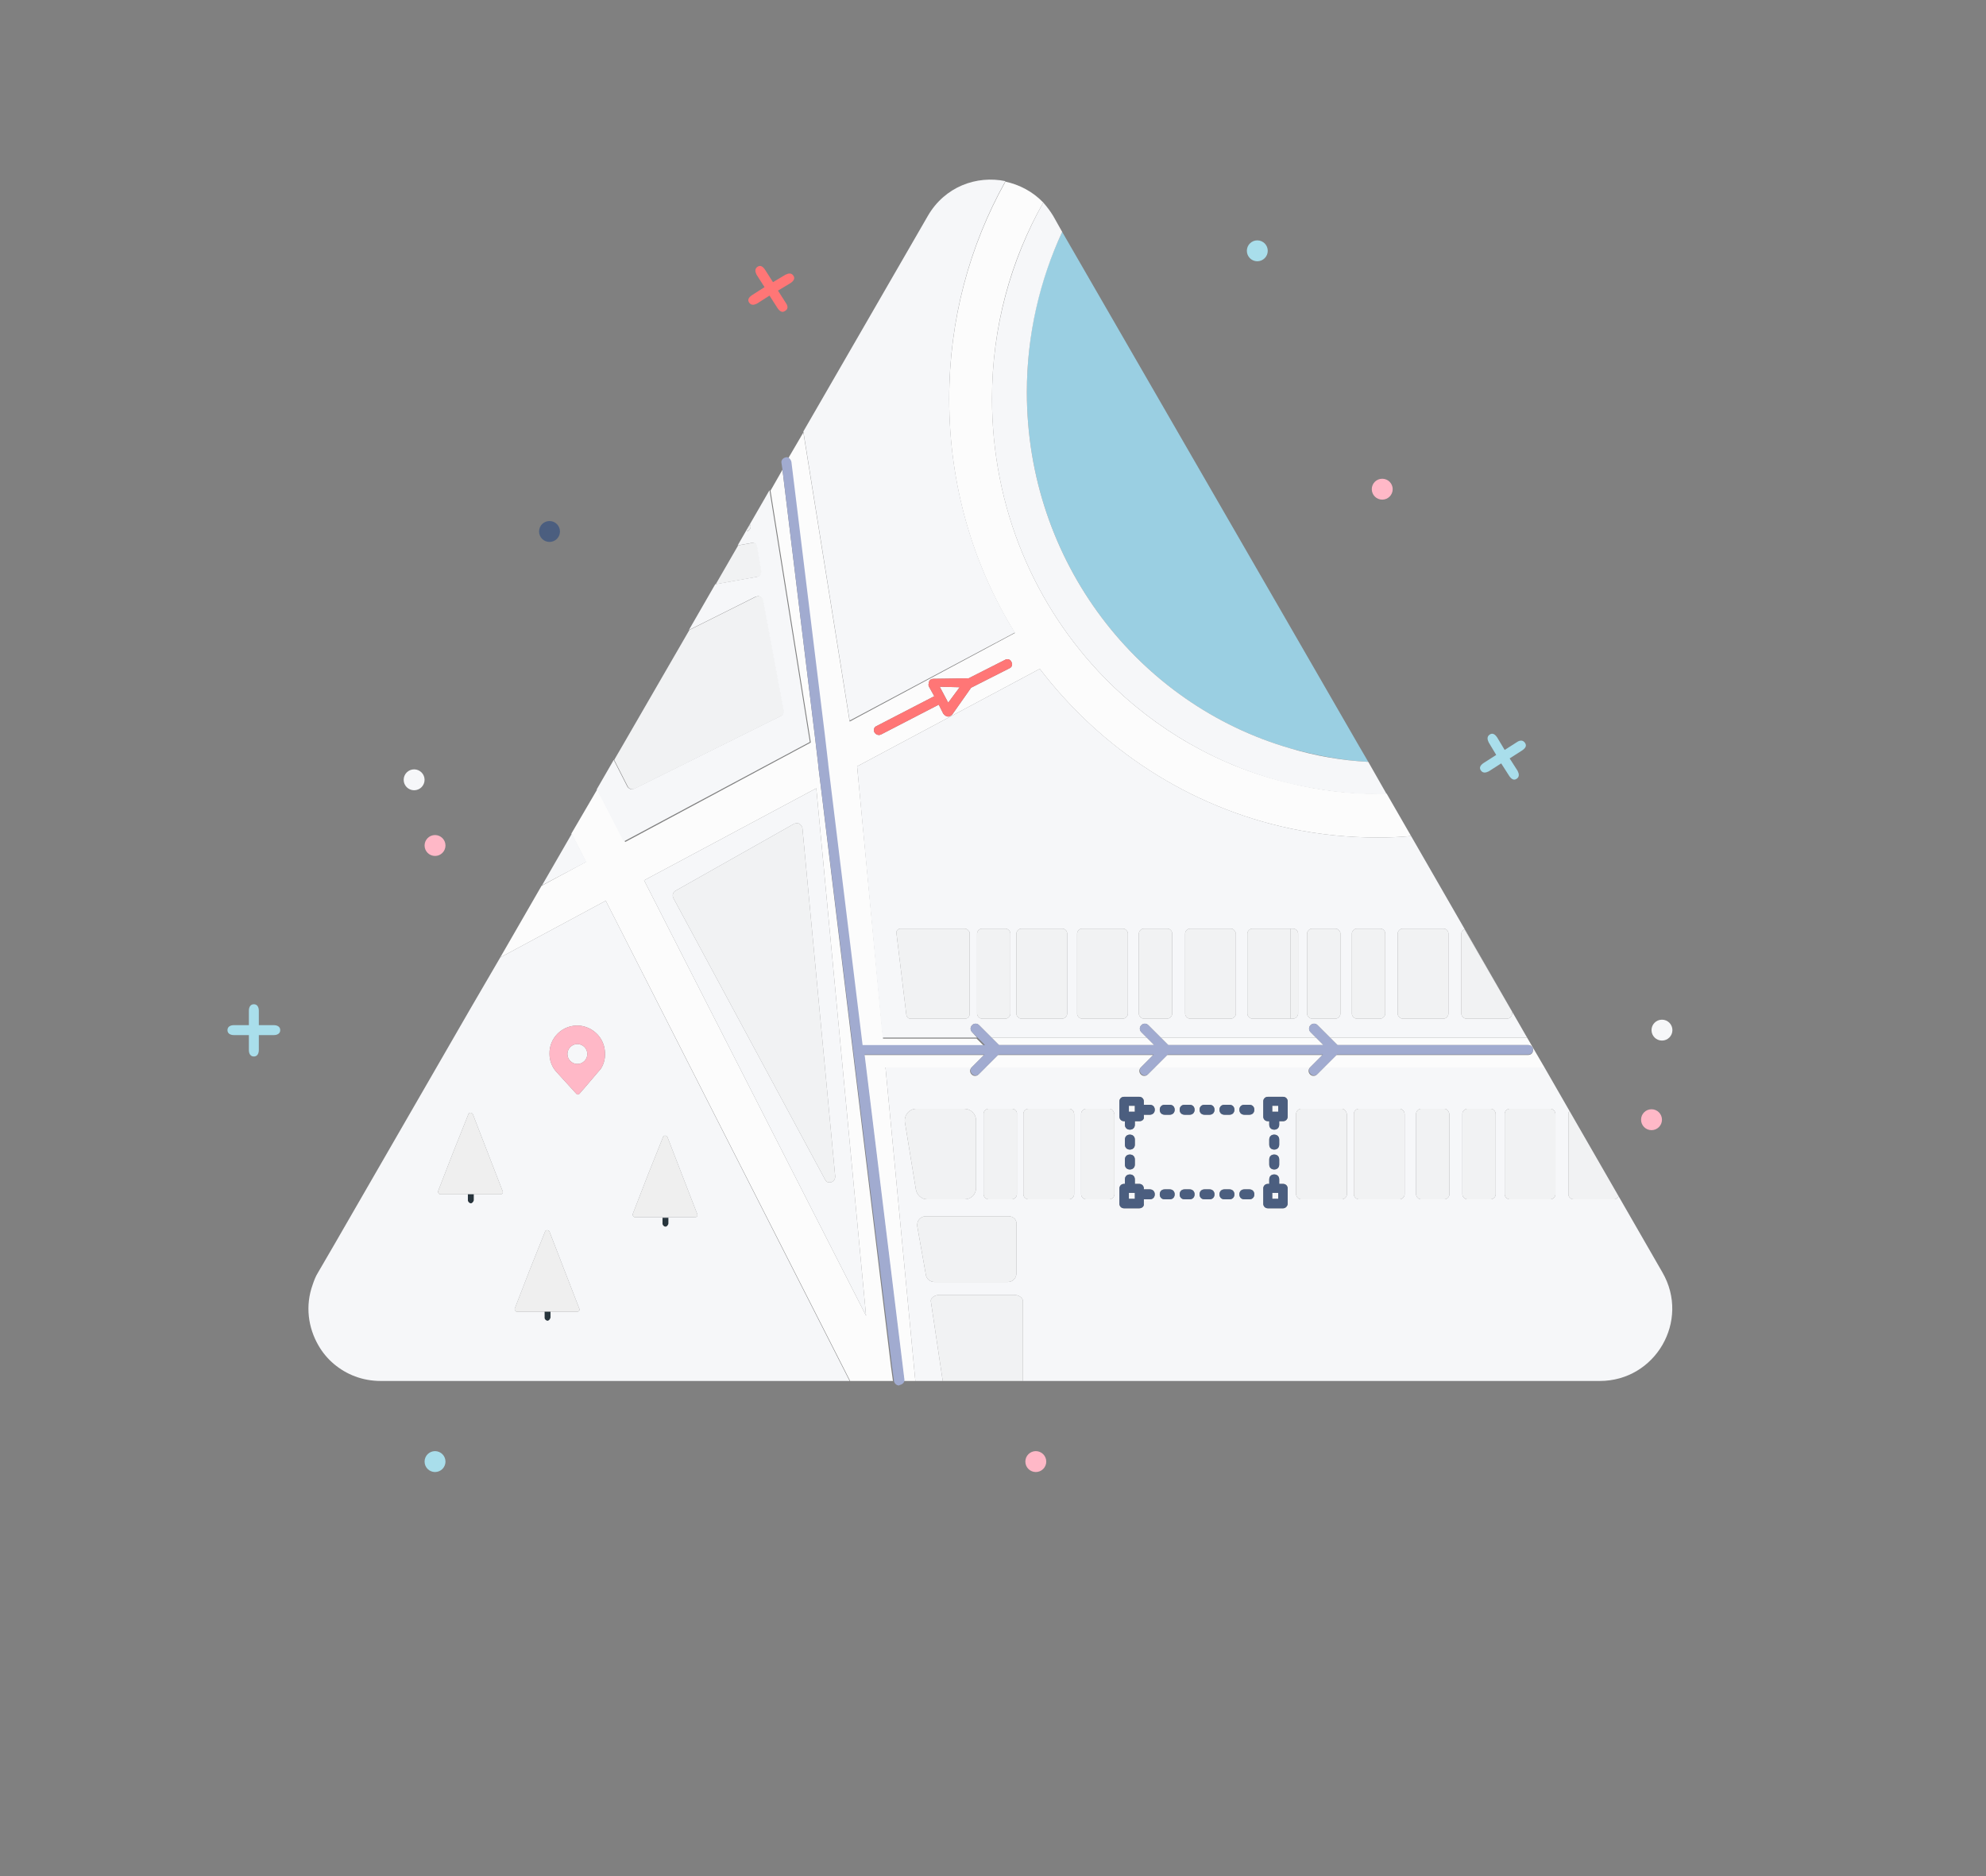 <?xml version="1.0" encoding="utf-8"?>
<!-- Generator: Adobe Illustrator 19.0.0, SVG Export Plug-In . SVG Version: 6.00 Build 0)  -->
<svg version="1.1" id="Layer_1" xmlns="http://www.w3.org/2000/svg" xmlns:xlink="http://www.w3.org/1999/xlink" x="0px" y="0px"
	 width="399px" height="377px" viewBox="110 -134 399 377" style="enable-background:new 110 -134 399 377;" xml:space="preserve">
<rect x="110" y="-134" width="399" height="377" fill="#808080" stroke="none"/>
<path style="fill:#9ACFE2;" d="M382.8,15.5L369.3-7.9l-45.9-79.5c-4.6,9.7-7.1,20.7-7.1,32.2c0,34.1,22.4,62.8,53,71.6
	c5,1.4,10.2,2.4,15.6,2.7L382.8,15.5z"/>
<path style="fill:#EFEFEF;" d="M223.3,121l-2.9-7.5c-0.2-0.4-0.8-0.4-0.9,0l-3,7.5l-3.1,8c0,0.3,0.2,0.6,0.5,0.6h5.5h0.5h0.7h5.3
	c0.4,0,0.6-0.3,0.5-0.6L223.3,121z"/>
<path style="fill:#28353D;" d="M219.4,129.6v1.2c0,0.3,0.3,0.6,0.6,0.6s0.5-0.3,0.6-0.6v-1.2h-0.7H219.4z"/>
<path style="fill:#EFEFEF;" d="M237.6,110.6h6h6c0.4,0,0.6-0.3,0.5-0.6l-3.1-8l-2.9-7.5c-0.2-0.4-0.8-0.4-0.9,0l-3,7.5l-3.1,8
	C237.1,110.3,237.3,110.6,237.6,110.6z"/>
<path style="fill:#28353D;" d="M243.1,111.9c0,0.3,0.3,0.6,0.6,0.6s0.5-0.3,0.6-0.6v-1.2h-1.2V111.9z"/>
<path style="fill:#EFEFEF;" d="M207.9,97.4l-2.9-7.5c-0.2-0.4-0.8-0.4-0.9,0l-3,7.5l-3.1,8c0,0.3,0.2,0.6,0.5,0.6h5.5h0.5h0.7h5.3
	c0.4,0,0.6-0.3,0.5-0.6L207.9,97.4z"/>
<path style="fill:#28353D;" d="M204,106v1.2c0,0.3,0.3,0.6,0.6,0.6c0.3,0,0.5-0.3,0.6-0.6V106h-0.7H204z"/>
<polygon style="fill:#FCFCFC;" points="302.8,4.1 298.8,4 300.5,7.2 "/>
<path style="fill:#FCFCFC;" d="M274.9,24l-0.5-4l0-0.2l-0.6-5.1l-6.6-54.3l-2.4,4.2l8.1,50.6l-37.3,20L230,24.6l-5.2,8.9l2.9,5.7
	l-8.9,4.8l-8.3,14.4L231.7,47l49.1,96.5h4.3h4.3l-0.4-2.9L274.9,24z M239.4,42.9l34.6-18.5l10,106L239.4,42.9z"/>
<path style="fill:#FCFCFC;" d="M417,78h-38.5l-2.5,2.5h44.3l-3.5-6h-39.6l1.5,1.5H417c0.6,0,1,0.4,1,1C418,77.6,417.6,78,417,78z"/>
<polygon style="fill:#FCFCFC;" points="369.3,74.5 343.2,74.5 344.7,76 369.3,76 375.9,76 374.4,74.5 "/>
<path style="fill:#FCFCFC;" d="M287.4,74.5L282.2,20l36.7-19.6c12.3,16.1,30,27.8,50.4,32.1c5.7,1.2,11.6,1.8,17.6,1.8
	c2.2,0,4.4-0.1,6.6-0.3l-4.9-8.5c-0.6,0-1.1,0-1.7,0c-6.1,0-11.9-0.7-17.6-2.1C355,20.1,342.1,12.6,332,2.3
	c-14.1-14.4-22.7-34.2-22.7-56.2c0-14.3,3.7-27.8,10.3-39.4c-2.1-2.2-4.8-3.6-7.6-4.2c-7.2,12.9-11.3,27.8-11.3,43.7
	c0,17.3,4.8,33.4,13.2,47l-33.2,17.8l-9.3-58.1l-3.1,5.3c0.3,0.2,0.5,0.4,0.5,0.8l6.7,54.7l0.7,6l0,0.1l0.4,3.3l6.5,53.1h1.6h2.6
	h20.4l-1.5-1.5H287.4z M286.1,11.9l11.6-6l-1-1.8c-0.2-0.3-0.2-0.5-0.1-0.8c0,0,0,0,0,0c0-0.6,0.4-0.9,1-0.9l6.9-0.1
	c0,0,0.1,0,0.1,0l7.3-3.7c0.5-0.3,1.1-0.1,1.3,0.4c0.3,0.5,0.1,1.1-0.4,1.3l-7.7,3.9l-3.8,5.4c-0.2,0.2-0.5,0.4-0.8,0.4
	c-0.2,0-0.4-0.1-0.6-0.2c0,0,0,0-0.1-0.1c-0.1-0.1-0.2-0.2-0.3-0.3l-0.9-1.8l-11.6,6c-0.1,0-0.2,0.1-0.4,0.1c-0.4,0-0.7-0.2-0.9-0.5
	C285.4,12.7,285.6,12.1,286.1,11.9z"/>
<polygon style="fill:#FCFCFC;" points="309.2,74.5 310.7,76 341.9,76 340.4,74.5 "/>
<polygon style="fill:#FCFCFC;" points="308,80.5 339.2,80.5 341.7,78 310.5,78 "/>
<polygon style="fill:#FCFCFC;" points="344.5,78 342,80.5 369.3,80.5 373.2,80.5 375.7,78 369.3,78 "/>
<path style="fill:#FCFCFC;" d="M284.9,78h-1.3l8,65.3c0,0.1,0,0.1,0,0.2h2.3l-6-63h17.3l2.5-2.5h-20H284.9z"/>
<path style="fill:#F1F2F3;" d="M296.3,107h7.5c1.3,0,2.3-1,2.3-2.3V91.2c0-1.4-1.1-2.4-2.4-2.4h-9.6c-1.4,0-2.5,1.3-2.3,2.7L294,105
	C294.2,106.1,295.1,107,296.3,107z"/>
<path style="fill:#F1F2F3;" d="M313.3,88.8h-4.7c-0.5,0-1,0.5-1,1V106c0,0.5,0.5,1,1,1h4.7c0.5,0,1-0.5,1-1V89.9
	C314.4,89.3,313.9,88.8,313.3,88.8z"/>
<path style="fill:#F1F2F3;" d="M332.9,88.8h-4.7c-0.5,0-1,0.5-1,1V106c0,0.5,0.5,1,1,1h4.7c0.5,0,1-0.5,1-1V89.9
	C333.8,89.3,333.4,88.8,332.9,88.8z"/>
<path style="fill:#F1F2F3;" d="M400.2,88.8h-4.7c-0.5,0-1,0.5-1,1V106c0,0.5,0.5,1,1,1h4.7c0.5,0,1-0.5,1-1V89.9
	C401.1,89.3,400.7,88.8,400.2,88.8z"/>
<path style="fill:#F1F2F3;" d="M409.5,88.8h-4.7c-0.5,0-1,0.5-1,1V106c0,0.5,0.5,1,1,1h4.7c0.5,0,1-0.5,1-1V89.9
	C410.5,89.3,410,88.8,409.5,88.8z"/>
<path style="fill:#F1F2F3;" d="M324.8,88.8h-8.2c-0.5,0-1,0.5-1,1V106c0,0.5,0.5,1,1,1h8.2c0.5,0,1-0.5,1-1V89.9
	C325.8,89.3,325.4,88.8,324.8,88.8z"/>
<path style="fill:#F1F2F3;" d="M313.7,126.2h-14.9c-1,0-1.8,0.6-1.8,1.2l2.4,16.1h9.6h6.5v-16.1
	C315.5,126.8,314.7,126.2,313.7,126.2z"/>
<path style="fill:#F1F2F3;" d="M379.6,88.8h-8.2c-0.5,0-1,0.5-1,1V106c0,0.5,0.5,1,1,1h8.2c0.5,0,1-0.5,1-1V89.9
	C380.5,89.3,380.1,88.8,379.6,88.8z"/>
<path style="fill:#F1F2F3;" d="M391.2,88.8H383c-0.5,0-1,0.5-1,1V106c0,0.5,0.5,1,1,1h8.2c0.5,0,1-0.5,1-1V89.9
	C392.2,89.3,391.7,88.8,391.2,88.8z"/>
<path style="fill:#F1F2F3;" d="M421.5,88.8h-8.2c-0.5,0-1,0.5-1,1V106c0,0.5,0.5,1,1,1h8.2c0.5,0,1-0.5,1-1V89.9
	C422.5,89.3,422,88.8,421.5,88.8z"/>
<path style="fill:#F1F2F3;" d="M425.1,106c0,0.5,0.5,1,1,1h8.2c0.4,0,0.7-0.3,0.9-0.6l-9.9-17.2c-0.1,0.2-0.2,0.4-0.2,0.6V106z"/>
<path style="fill:#F1F2F3;" d="M292.9,70.7h11c0.5,0,0.9-0.4,0.9-0.9V53.3c-0.2-0.3-0.5-0.7-1-0.7h-12.9c-0.5,0-0.9,0.5-0.8,0.9
	l2,16.5C292.2,70.4,292.5,70.7,292.9,70.7z"/>
<path style="fill:#F1F2F3;" d="M307.3,70.7h4.7c0.5,0,1-0.5,1-1V53.6c0-0.5-0.5-1-1-1h-4.7c-0.5,0-1,0.5-1,1v16.1
	C306.3,70.2,306.8,70.7,307.3,70.7z"/>
<path style="fill:#F1F2F3;" d="M339.8,70.7h4.7c0.5,0,1-0.5,1-1V53.6c0-0.5-0.4-1-1-1h-4.7c-0.5,0-1,0.5-1,1v16.1
	C338.8,70.2,339.3,70.7,339.8,70.7z"/>
<path style="fill:#F1F2F3;" d="M378.3,52.6h-4.7c-0.5,0-1,0.5-1,1v16.1c0,0.5,0.5,1,1,1h4.7c0.5,0,1-0.5,1-1V53.6
	C379.3,53.1,378.8,52.6,378.3,52.6z"/>
<path style="fill:#F1F2F3;" d="M381.6,53.6v16.1c0,0.5,0.5,1,1,1h4.7c0.5,0,1-0.5,1-1V53.6c0-0.5-0.4-1-1-1h-4.7
	C382.1,52.6,381.6,53.1,381.6,53.6z"/>
<path style="fill:#F1F2F3;" d="M315.2,70.7h8.2c0.5,0,1-0.5,1-1V53.6c0-0.5-0.4-1-1-1h-8.2c-0.5,0-1,0.5-1,1v16.1
	C314.2,70.2,314.7,70.7,315.2,70.7z"/>
<path style="fill:#F1F2F3;" d="M327.4,70.7h8.2c0.5,0,1-0.5,1-1V53.6c0-0.5-0.5-1-1-1h-8.2c-0.5,0-1,0.5-1,1v16.1
	C326.4,70.2,326.9,70.7,327.4,70.7z"/>
<path style="fill:#F1F2F3;" d="M349.1,70.7h8.2c0.5,0,1-0.5,1-1V53.6c-0.1-0.5-0.5-1-1-1h-8.2c-0.5,0-1,0.5-1,1v16.1
	C348.1,70.2,348.6,70.7,349.1,70.7z"/>
<path style="fill:#F1F2F3;" d="M391.8,70.7h8.2c0.5,0,1-0.5,1-1V53.6c0-0.5-0.4-1-1-1h-8.2c-0.5,0-1,0.5-1,1v16.1
	C390.8,70.2,391.3,70.7,391.8,70.7z"/>
<path style="fill:#F1F2F3;" d="M404.6,70.7h8.2c0.5,0,1-0.5,1-1v-0.4l-9.6-16.6c-0.3,0.2-0.6,0.5-0.6,0.9v16.1
	C403.6,70.2,404.1,70.7,404.6,70.7z"/>
<path style="fill:#F1F2F3;" d="M369.8,70.7c0.5,0,1-0.5,1-1V53.6c0-0.5-0.5-1-1-1h-0.5v18.1H369.8z"/>
<path style="fill:#F1F2F3;" d="M360.6,53.6v16.1c0,0.5,0.5,1,1,1h7.7V52.6h-7.7C361.1,52.6,360.6,53.1,360.6,53.6z"/>
<path style="fill:#F1F2F3;" d="M237,24.6c0.1,0,0.3-0.1,0.5-0.1l29.4-14.6c0.5-0.2,0.7-0.7,0.6-1.2l-4.1-22c-0.1-0.5-0.6-0.9-1-0.9
	c-0.1,0-0.3,0.1-0.5,0.1l-13.4,6.7l-13.3,23l-1.8,3.1l2.7,5.3C236.3,24.4,236.7,24.6,237,24.6z"/>
<path style="fill:#F1F2F3;" d="M259.9-27.2L259.9-27.2c0.6-0.1,1-0.6,0.9-1.2l-0.1-0.2L259.9-27.2z"/>
<path style="fill:#F1F2F3;" d="M263-19.3l-0.8-4.7c0-0.6-0.4-0.9-0.9-0.9h-0.2l-2.8,0.5l-4.5,7.8l8.4-1.5
	C262.7-18.2,263.1-18.7,263-19.3z"/>
<path style="fill:#F1F2F3;" d="M312.6,110.4H296c-1.1,0-1.9,1-1.7,2.1l1.7,9.6c0.1,0.9,0.9,1.5,1.7,1.5h14.8c1,0,1.7-0.8,1.7-1.7
	v-9.6C314.4,111.1,313.6,110.4,312.6,110.4z"/>
<path style="fill:#F1F2F3;" d="M270.1,31.4c-0.2,0-0.3,0.1-0.5,0.1L245.7,45c-0.5,0.3-0.7,0.9-0.4,1.5l30.5,56.6
	c0.2,0.4,0.5,0.5,0.9,0.5c0.6,0,1.1-0.5,1.1-1.2l-6.6-70.1C271,31.8,270.6,31.4,270.1,31.4z"/>
<path style="fill:#A9DEEB;" d="M165,72h-3v-2.9c0-0.7-0.3-1.3-1-1.3s-1,0.6-1,1.3V72h-3c-0.7,0-1.3,0.3-1.3,1s0.6,1,1.3,1h3v3
	c0,0.7,0.3,1.3,1,1.3s1-0.6,1-1.3v-3h3c0.7,0,1.3-0.3,1.3-1S165.7,72,165,72z"/>
<path style="fill:#A9DEEB;" d="M409.1,21l2.5-1.6l1.6,2.5c0.4,0.6,0.9,1,1.5,0.6c0.6-0.4,0.5-1,0.2-1.6l-1.6-2.5l2.5-1.6
	c0.6-0.4,1-0.9,0.6-1.5c-0.4-0.6-1-0.6-1.6-0.2l-2.5,1.6l-1.5-2.5c-0.4-0.6-0.9-1-1.5-0.6c-0.6,0.4-0.5,1-0.2,1.6l1.5,2.5l-2.5,1.6
	c-0.6,0.4-1,0.9-0.6,1.5C407.9,21.4,408.5,21.3,409.1,21z"/>
<circle style="fill:#FFB8C7;" cx="318.1" cy="159.7" r="2.1"/>
<circle style="fill:#FFB8C7;" cx="387.7" cy="-35.7" r="2.1"/>
<circle style="fill:#FFB8C7;" cx="197.4" cy="35.9" r="2.1"/>
<circle style="fill:#FFB8C7;" cx="441.8" cy="91" r="2.1"/>
<circle style="fill:#A9DEEB;" cx="362.6" cy="-83.6" r="2.1"/>
<circle style="fill:#A9DEEB;" cx="197.4" cy="159.7" r="2.1"/>
<path style="fill:#F6F7F9;" d="M435.2,106.4c-0.2,0.3-0.5,0.6-0.9,0.6h-8.2c-0.5,0-1-0.5-1-1V89.8c0-0.2,0.1-0.4,0.2-0.6l-5-8.7H376
	l-1.4,1.4c-0.2,0.2-0.4,0.3-0.7,0.3s-0.5-0.1-0.7-0.3c-0.4-0.4-0.4-1,0-1.4h-3.9H342l-1.4,1.4c-0.2,0.2-0.4,0.3-0.7,0.3
	c-0.3,0-0.5-0.1-0.7-0.3c-0.4-0.4-0.4-1,0-1.4H308l-1.4,1.4c-0.2,0.2-0.4,0.3-0.7,0.3c-0.3,0-0.5-0.1-0.7-0.3c-0.4-0.4-0.4-1,0-1.4
	h-17.3l6,63h5.5l-2.4-16.1c0-0.6,0.8-1.2,1.8-1.2h14.9c1,0,1.8,0.6,1.8,1.2v16.1h53.8h62.1c11.2,0,18.2-12.1,12.6-21.8L435.2,106.4z
	 M291.8,91.5c-0.2-1.4,0.9-2.7,2.3-2.7h9.6c1.3,0,2.4,1,2.4,2.4v13.5c0,1.3-1,2.3-2.3,2.3h-7.5c-1.2,0-2.1-0.9-2.3-2L291.8,91.5z
	 M314.2,112.3v9.6c0,0.9-0.7,1.7-1.7,1.7h-14.8c-0.8,0-1.6-0.6-1.7-1.5l-1.7-9.6c-0.2-1.1,0.6-2.1,1.7-2.1h16.6
	C313.6,110.4,314.4,111.1,314.2,112.3z M314.3,106c0,0.5-0.5,1-1,1h-4.7c-0.5,0-1-0.5-1-1V89.8c0-0.5,0.5-1,1-1h4.7
	c0.6,0,1.1,0.5,1,1.1V106z M325.8,106c0,0.5-0.5,1-1,1h-8.2c-0.5,0-1-0.5-1-1V89.8c0-0.5,0.5-1,1-1h8.2c0.6,0,1,0.5,1,1.1V106z
	 M333.9,106c0,0.5-0.5,1-1,1h-4.7c-0.5,0-1-0.5-1-1V89.8c0-0.5,0.5-1,1-1h4.7c0.5,0,0.9,0.5,1,1.1V106z M341,107h-1
	c-0.1,0-0.1,0-0.2,0v0.9c0.1,0.4-0.3,0.9-0.9,0.9h-3.1c-0.5,0-0.9-0.4-0.9-0.9v-3.1c0-0.5,0.4-0.9,0.9-0.9h0.2V103c0-0.6,0.4-1,1-1
	c0.6,0,1,0.4,1,1v0.9h0.9c0.5,0,0.9,0.4,0.9,0.9v0.2c0.1,0,0.1,0,0.2,0h1c0.6,0,1,0.4,1,1C342,106.6,341.6,107,341,107z M337,98
	c0.6,0,1,0.4,1,1v1c0,0.6-0.4,1-1,1c-0.6,0-1-0.4-1-1v-1C336,98.4,336.4,98,337,98z M336,96v-1c0-0.6,0.4-1,1-1c0.6,0,1,0.4,1,1v1
	c0,0.6-0.4,1-1,1C336.4,97,336,96.6,336,96z M341,90h-1c-0.1,0-0.1,0-0.2,0v0.4c0.1,0.5-0.3,0.9-0.9,0.9H338V92c0,0.6-0.4,1-1,1
	c-0.6,0-1-0.4-1-1v-0.7h-0.2c-0.5,0-0.9-0.4-0.9-0.9v-3.1c0-0.5,0.4-0.9,0.9-0.9h3.1c0.5,0,0.9,0.4,0.9,0.9V88c0.1,0,0.1,0,0.2,0h1
	c0.6,0,1,0.4,1,1C342,89.6,341.6,90,341,90z M345,107h-1c-0.6,0-1-0.4-1-1c0-0.6,0.4-1,1-1h1c0.6,0,1,0.4,1,1
	C346,106.6,345.6,107,345,107z M345,90h-1c-0.6,0-1-0.4-1-1c0-0.6,0.4-1,1-1h1c0.6,0,1,0.4,1,1C346,89.6,345.6,90,345,90z M349,107
	h-1c-0.6,0-1-0.4-1-1c0-0.6,0.4-1,1-1h1c0.6,0,1,0.4,1,1C350,106.6,349.6,107,349,107z M349,90h-1c-0.6,0-1-0.4-1-1c0-0.6,0.4-1,1-1
	h1c0.6,0,1,0.4,1,1C350,89.6,349.6,90,349,90z M353,107h-1c-0.6,0-1-0.4-1-1c0-0.6,0.4-1,1-1h1c0.6,0,1,0.4,1,1
	C354,106.6,353.6,107,353,107z M353,90h-1c-0.6,0-1-0.4-1-1c0-0.6,0.4-1,1-1h1c0.6,0,1,0.4,1,1C354,89.6,353.6,90,353,90z M357,107
	h-1c-0.6,0-1-0.4-1-1c0-0.6,0.4-1,1-1h1c0.6,0,1,0.4,1,1C358,106.6,357.6,107,357,107z M357,90h-1c-0.6,0-1-0.4-1-1c0-0.6,0.4-1,1-1
	h1c0.6,0,1,0.4,1,1C358,89.6,357.6,90,357,90z M361,107h-1c-0.6,0-1-0.4-1-1c0-0.6,0.4-1,1-1h1c0.6,0,1,0.4,1,1
	C362,106.6,361.6,107,361,107z M361,90h-1c-0.6,0-1-0.4-1-1c0-0.6,0.4-1,1-1h1c0.6,0,1,0.4,1,1C362,89.6,361.6,90,361,90z
	 M368.7,107.9c0,0.4-0.4,0.9-0.9,0.9h-3.1c-0.5,0-0.9-0.4-0.9-0.9v-3.1c0-0.5,0.4-0.9,0.9-0.9h0.3V103c0-0.6,0.4-1,1-1
	c0.6,0,1,0.4,1,1v0.9h0.8c0.5,0,0.9,0.4,0.9,0.9V107.9z M366,98c0.6,0,1,0.4,1,1v1c0,0.6-0.4,1-1,1c-0.6,0-1-0.4-1-1v-1
	C365,98.4,365.4,98,366,98z M365,96v-1c0-0.6,0.4-1,1-1c0.6,0,1,0.4,1,1v1c0,0.6-0.4,1-1,1C365.4,97,365,96.6,365,96z M368.7,90.4
	c0,0.5-0.4,0.9-0.9,0.9H367V92c0,0.6-0.4,1-1,1c-0.6,0-1-0.4-1-1v-0.7h-0.3c-0.5,0-0.9-0.4-0.9-0.9v-3.1c0-0.5,0.4-0.9,0.9-0.9h3.1
	c0.5,0,0.9,0.4,0.9,0.9V90.4z M380.6,106c0,0.5-0.5,1-1,1h-8.2c-0.5,0-1-0.5-1-1V89.8c0-0.5,0.5-1,1-1h8.2c0.5,0,0.9,0.5,1,1.1V106z
	 M392.2,106c0,0.5-0.5,1-1,1H383c-0.5,0-1-0.5-1-1V89.8c0-0.5,0.5-1,1-1h8.2c0.5,0,1,0.5,1,1.1V106z M401.2,106c0,0.5-0.5,1-1,1
	h-4.7c-0.5,0-1-0.5-1-1V89.8c0-0.5,0.5-1,1-1h4.7c0.5,0,0.9,0.5,1,1.1V106z M410.5,106c0,0.5-0.5,1-1,1h-4.7c-0.5,0-1-0.5-1-1V89.8
	c0-0.5,0.5-1,1-1h4.7c0.5,0,1,0.5,1,1.1V106z M422.5,106c0,0.5-0.5,1-1,1h-8.2c-0.5,0-1-0.5-1-1V89.8c0-0.5,0.5-1,1-1h8.2
	c0.5,0,1,0.5,1,1.1V106z"/>
<rect x="365.6" y="88.2" style="fill:#F6F7F9;" width="1.2" height="1.2"/>
<rect x="336.8" y="105.7" style="fill:#F6F7F9;" width="1.2" height="1.2"/>
<path style="fill:#F6F7F9;" d="M305.3,73.4c-0.4-0.4-0.4-1,0-1.4c0.4-0.4,1-0.4,1.4,0l2.5,2.5h31.2l-1.1-1.1c-0.4-0.4-0.4-1,0-1.4
	c0.4-0.4,1-0.4,1.4,0l2.5,2.5h26.1h5.1l-1.1-1.1c-0.4-0.4-0.4-1,0-1.4c0.4-0.4,1-0.4,1.4,0l2.5,2.5h39.6L393.5,34
	c-2.2,0.2-4.4,0.3-6.6,0.3c-6,0-11.9-0.6-17.6-1.8c-20.3-4.3-38-15.9-50.4-32.1L282.2,20l5.1,54.5h19L305.3,73.4z M403.6,53.6
	c0-0.4,0.3-0.7,0.6-0.9l9.6,16.6v0.4c0,0.5-0.5,1-1,1h-8.2c-0.5,0-1-0.5-1-1V53.6z M390.8,53.6c0-0.5,0.5-1,1-1h8.2c0.6,0,1,0.5,1,1
	v16.1c0,0.5-0.5,1-1,1h-8.2c-0.5,0-1-0.5-1-1V53.6z M381.6,53.6c0-0.5,0.5-1,1-1h4.7c0.6,0,1,0.5,1,1v16.1c0,0.5-0.5,1-1,1h-4.7
	c-0.5,0-1-0.5-1-1V53.6z M372.6,53.6c0-0.5,0.5-1,1-1h4.7c0.5,0,1,0.5,1,1v16.1c0,0.5-0.5,1-1,1h-4.7c-0.5,0-1-0.5-1-1V53.6z
	 M360.6,53.6c0-0.5,0.5-1,1-1h7.7h0.5c0.5,0,1,0.5,1,1v16.1c0,0.5-0.5,1-1,1h-0.5h-7.7c-0.5,0-1-0.5-1-1V53.6z M348.1,53.6
	c0-0.5,0.5-1,1-1h8.2c0.5,0,0.9,0.5,1,1v16.1c0,0.5-0.5,1-1,1h-8.2c-0.5,0-1-0.5-1-1V53.6z M338.8,53.6c0-0.5,0.5-1,1-1h4.7
	c0.6,0,1,0.5,1,1v16.1c0,0.5-0.5,1-1,1h-4.7c-0.5,0-1-0.5-1-1V53.6z M326.4,53.6c0-0.5,0.5-1,1-1h8.2c0.5,0,1,0.5,1,1v16.1
	c0,0.5-0.5,1-1,1h-8.2c-0.5,0-1-0.5-1-1V53.6z M314.2,53.6c0-0.5,0.5-1,1-1h8.2c0.6,0,1,0.5,1,1v16.1c0,0.5-0.5,1-1,1h-8.2
	c-0.5,0-1-0.5-1-1V53.6z M306.3,53.6c0-0.5,0.5-1,1-1h4.7c0.5,0,1,0.5,1,1v16.1c0,0.5-0.5,1-1,1h-4.7c-0.5,0-1-0.5-1-1V53.6z
	 M304.8,69.8c0,0.5-0.4,0.9-0.9,0.9h-11c-0.4,0-0.7-0.3-0.8-0.7l-2-16.5c-0.1-0.4,0.3-0.9,0.8-0.9h12.9c0.5,0,0.8,0.4,1,0.7V69.8z"
	/>
<path style="fill:#F6F7F9;" d="M332,2.3c10.1,10.3,23,17.8,37.3,21.2c5.7,1.3,11.5,2.1,17.6,2.1c0.6,0,1.1,0,1.7,0l-3.7-6.5
	c-5.4-0.3-10.6-1.2-15.6-2.7c-30.6-8.8-53-37.5-53-71.6c0-11.5,2.6-22.5,7.1-32.2l-1.8-3.2c-0.6-1-1.3-1.9-2-2.7
	c-6.5,11.6-10.3,25.1-10.3,39.4C309.3-31.9,317.9-12.1,332,2.3z"/>
<path style="fill:#F6F7F9;" d="M210.5,58.4l-6,10.3l-27.4,47.5l-3.2,5.5c-0.5,0.8-0.8,1.6-1.1,2.5c-1.5,4.2-0.9,8.6,1.2,12.2
	c0.8,1.4,1.9,2.7,3.1,3.7c2.5,2.1,5.7,3.4,9.4,3.4h85.8h8.4L231.7,47L210.5,58.4z M210.5,106h-5.3v1.2c-0.1,0.3-0.3,0.6-0.6,0.6
	c-0.3,0-0.6-0.3-0.6-0.6V106h-5.5c-0.3,0-0.5-0.3-0.5-0.6l3.1-8l3-7.5c0.1-0.4,0.7-0.4,0.9,0l2.9,7.5l3.1,8
	C211.1,105.7,210.9,106,210.5,106z M225.9,129.6h-5.3v1.2c-0.1,0.3-0.3,0.6-0.6,0.6s-0.6-0.3-0.6-0.6v-1.2h-5.5
	c-0.3,0-0.5-0.3-0.5-0.6l3.1-8l3-7.5c0.1-0.4,0.7-0.4,0.9,0l2.9,7.5l3.1,8C226.5,129.3,226.3,129.6,225.9,129.6z M230.7,80.8
	c-0.3,0.3-3.3,3.9-4.3,5c-0.2,0.2-0.4,0.2-0.6,0l-4.1-4.5c-0.8-0.9-1.3-2.2-1.3-3.5c-0.1-3.3,2.7-6,6.1-5.7c2.6,0.3,4.7,2.3,5,4.9
	C231.7,78.4,231.4,79.7,230.7,80.8z M244.3,111.9c-0.1,0.3-0.3,0.6-0.6,0.6s-0.6-0.3-0.6-0.6v-1.2h1.2V111.9z M249.6,110.6h-6h-6
	c-0.3,0-0.5-0.3-0.5-0.6l3.1-8l3-7.5c0.1-0.4,0.7-0.4,0.9,0l2.9,7.5l3.1,8C250.2,110.3,250,110.6,249.6,110.6z"/>
<polygon style="fill:#F6F7F9;" points="224.9,33.5 218.9,43.9 227.8,39.2 "/>
<rect x="336.8" y="88.2" style="fill:#F6F7F9;" width="1.2" height="1.2"/>
<rect x="365.6" y="105.7" style="fill:#F6F7F9;" width="1.2" height="1.2"/>
<path style="fill:#F6F7F9;" d="M313.9-6.9c-8.4-13.6-13.2-29.7-13.2-47c0-15.9,4.1-30.8,11.3-43.7c-5.8-1.2-12.2,1.1-15.6,7
	l-25,43.3l9.3,58.1L313.9-6.9z"/>
<path style="fill:#F6F7F9;" d="M272.7,15.1l-8.1-50.6l-6.4,11.1l2.8-0.5h0.2c0.5,0,0.9,0.3,0.9,0.9l0.8,4.7c0.1,0.6-0.3,1.1-0.8,1.2
	l-8.4,1.5l-5.3,9.2l13.4-6.7c0.2,0,0.4-0.1,0.5-0.1c0.4,0,0.9,0.4,1,0.9l4.1,22c0.1,0.5-0.1,1-0.6,1.2l-29.4,14.6
	c-0.2,0-0.4,0.1-0.5,0.1c-0.3,0-0.7-0.2-0.9-0.6l-2.7-5.3l-3.4,5.9l5.4,10.5L272.7,15.1z M260-27.2L260-27.2l0.7-1.4l0.1,0.2
	C260.9-27.8,260.5-27.3,260-27.2z"/>
<path style="fill:#F6F7F9;" d="M239.4,42.9l44.6,87.5l-10-106L239.4,42.9z M276.7,103.6c-0.4,0-0.7-0.1-0.9-0.5l-30.5-56.6
	c-0.3-0.6-0.1-1.2,0.4-1.5l23.9-13.5c0.2,0,0.3-0.1,0.5-0.1c0.5,0,0.9,0.4,1.1,0.9l6.6,70.1C277.8,103.1,277.3,103.6,276.7,103.6z"
	/>
<path style="fill:#F6F7F9;" d="M226,75.8c-1.1,0-2,0.9-2,2c0,1.1,0.9,2,2,2s2-0.9,2-2S227.1,75.8,226,75.8z"/>
<circle style="fill:#F6F7F9;" cx="443.9" cy="73" r="2.1"/>
<circle style="fill:#F6F7F9;" cx="193.2" cy="22.7" r="2.1"/>
<path style="fill:#FF7676;" d="M267.8-78.8l-2.5,1.5l-1.6-2.5c-0.4-0.6-0.9-1-1.5-0.6c-0.6,0.4-0.5,1-0.2,1.6l1.6,2.5l-2.5,1.6
	c-0.6,0.4-1,0.9-0.6,1.5c0.4,0.6,1,0.5,1.6,0.2l2.5-1.6l1.6,2.5c0.4,0.6,0.9,1,1.5,0.6c0.7-0.4,0.6-1,0.2-1.6l-1.6-2.5l2.5-1.5
	c0.6-0.4,1-0.9,0.6-1.5C269-79.2,268.4-79.1,267.8-78.8z"/>
<path style="fill:#FF7676;" d="M313.2-1c-0.2-0.5-0.8-0.7-1.3-0.4l-7.3,3.7c0,0-0.1,0-0.1,0l-6.9,0.1c-0.6,0-1,0.3-1,0.9
	c0,0,0,0,0,0c-0.1,0.2-0.1,0.5,0.1,0.8l1,1.8l-11.6,6c-0.5,0.2-0.7,0.8-0.4,1.3c0.2,0.3,0.5,0.5,0.9,0.5c0.2,0,0.3-0.1,0.4-0.1
	l11.6-6l0.9,1.8c0.1,0.1,0.2,0.3,0.3,0.3c0,0,0,0,0.1,0.1c0.2,0.1,0.4,0.2,0.6,0.2c0.3,0,0.6-0.2,0.8-0.4l3.8-5.4l7.7-3.9
	C313.3,0.1,313.5-0.5,313.2-1z M300.5,7.2L298.8,4l4,0.1L300.5,7.2z"/>
<path style="fill:#A1ABD0;" d="M417,76h-38.3l-1.5-1.5l-2.5-2.5c-0.4-0.4-1-0.4-1.4,0c-0.4,0.4-0.4,1,0,1.4l1.1,1.1l1.5,1.5h-6.6
	h-24.6l-1.5-1.5l-2.5-2.5c-0.4-0.4-1-0.4-1.4,0c-0.4,0.4-0.4,1,0,1.4l1.1,1.1l1.5,1.5h-31.2l-1.5-1.5l-2.5-2.5c-0.4-0.4-1-0.4-1.4,0
	c-0.4,0.4-0.4,1,0,1.4l1.1,1.1l1.5,1.5h-20.4h-2.6h-1.6l-6.5-53.1l-0.4-3.3l0-0.1l-0.7-6l-6.7-54.7c-0.1-0.4-0.3-0.6-0.5-0.8
	c-0.2-0.1-0.4-0.2-0.6-0.1c-0.6,0.1-1,0.6-0.9,1.1l0.2,1.3l6.6,54.3l0.6,5.1l0,0.2l0.5,4l14.3,116.6l0.4,2.9l0,0.1
	c0.1,0.5,0.5,0.9,1,0.9l0.2-0.1c0.5-0.1,0.9-0.5,0.9-0.9c0-0.1,0-0.1,0-0.2l-8-65.3h1.3h2.8h20l-2.5,2.5c-0.4,0.4-0.4,1,0,1.4
	c0.2,0.2,0.4,0.3,0.7,0.3c0.3,0,0.5-0.1,0.7-0.3l1.4-1.4l2.5-2.5h31.2l-2.5,2.5c-0.4,0.4-0.4,1,0,1.4c0.2,0.2,0.4,0.3,0.7,0.3
	c0.3,0,0.5-0.1,0.7-0.3l1.4-1.4l2.5-2.5h24.8h6.4l-2.5,2.5c-0.4,0.4-0.4,1,0,1.4c0.2,0.2,0.4,0.3,0.7,0.3s0.5-0.1,0.7-0.3l1.4-1.4
	l2.5-2.5H417c0.6,0,1-0.4,1-1C418,76.4,417.6,76,417,76z"/>
<circle style="fill:#4B5E7F;" cx="220.4" cy="-27.2" r="2.1"/>
<path style="fill:#4B5E7F;" d="M367.8,103.9H367V103c0-0.6-0.4-1-1-1c-0.6,0-1,0.4-1,1v0.9h-0.3c-0.5,0-0.9,0.4-0.9,0.9v3.1
	c0,0.5,0.4,0.9,0.9,0.9h3.1c0.5,0,0.9-0.5,0.9-0.9v-3.1C368.7,104.3,368.3,103.9,367.8,103.9z M366.8,106.9h-1.2v-1.2h1.2V106.9z"/>
<path style="fill:#4B5E7F;" d="M367.8,86.4h-3.1c-0.5,0-0.9,0.4-0.9,0.9v3.1c0,0.5,0.4,0.9,0.9,0.9h0.3V92c0,0.6,0.4,1,1,1
	c0.6,0,1-0.4,1-1v-0.7h0.8c0.5,0,0.9-0.4,0.9-0.9v-3.1C368.7,86.8,368.3,86.4,367.8,86.4z M365.6,88.2h1.2v1.2h-1.2V88.2z"/>
<path style="fill:#4B5E7F;" d="M361,88h-1c-0.6,0-1,0.4-1,1c0,0.6,0.4,1,1,1h1c0.6,0,1-0.4,1-1C362,88.4,361.6,88,361,88z"/>
<path style="fill:#4B5E7F;" d="M357,88h-1c-0.6,0-1,0.4-1,1c0,0.6,0.4,1,1,1h1c0.6,0,1-0.4,1-1C358,88.4,357.6,88,357,88z"/>
<path style="fill:#4B5E7F;" d="M341,88h-1c-0.1,0-0.1,0-0.2,0v-0.7c0-0.5-0.4-0.9-0.9-0.9h-3.1c-0.5,0-0.9,0.4-0.9,0.9v3.1
	c0,0.5,0.4,0.9,0.9,0.9h0.2V92c0,0.6,0.4,1,1,1c0.6,0,1-0.4,1-1v-0.7h0.9c0.6,0,1-0.4,0.9-0.9V90c0.1,0,0.1,0,0.2,0h1
	c0.6,0,1-0.4,1-1C342,88.4,341.6,88,341,88z M338,89.4h-1.2v-1.2h1.2V89.4z"/>
<path style="fill:#4B5E7F;" d="M353,88h-1c-0.6,0-1,0.4-1,1c0,0.6,0.4,1,1,1h1c0.6,0,1-0.4,1-1C354,88.4,353.6,88,353,88z"/>
<path style="fill:#4B5E7F;" d="M349,88h-1c-0.6,0-1,0.4-1,1c0,0.6,0.4,1,1,1h1c0.6,0,1-0.4,1-1C350,88.4,349.6,88,349,88z"/>
<path style="fill:#4B5E7F;" d="M345,88h-1c-0.6,0-1,0.4-1,1c0,0.6,0.4,1,1,1h1c0.6,0,1-0.4,1-1C346,88.4,345.6,88,345,88z"/>
<path style="fill:#4B5E7F;" d="M349,105h-1c-0.6,0-1,0.4-1,1c0,0.6,0.4,1,1,1h1c0.6,0,1-0.4,1-1C350,105.4,349.6,105,349,105z"/>
<path style="fill:#4B5E7F;" d="M353,105h-1c-0.6,0-1,0.4-1,1c0,0.6,0.4,1,1,1h1c0.6,0,1-0.4,1-1C354,105.4,353.6,105,353,105z"/>
<path style="fill:#4B5E7F;" d="M341,105h-1c-0.1,0-0.1,0-0.2,0v-0.2c0-0.5-0.4-0.9-0.9-0.9H338V103c0-0.6-0.4-1-1-1
	c-0.6,0-1,0.4-1,1v0.9h-0.2c-0.5,0-0.9,0.4-0.9,0.9v3.1c0,0.5,0.4,0.9,0.9,0.9h3.1c0.6,0,1-0.5,0.9-0.9V107c0.1,0,0.1,0,0.2,0h1
	c0.6,0,1-0.4,1-1C342,105.4,341.6,105,341,105z M338,106.9h-1.2v-1.2h1.2V106.9z"/>
<path style="fill:#4B5E7F;" d="M345,105h-1c-0.6,0-1,0.4-1,1c0,0.6,0.4,1,1,1h1c0.6,0,1-0.4,1-1C346,105.4,345.6,105,345,105z"/>
<path style="fill:#4B5E7F;" d="M361,105h-1c-0.6,0-1,0.4-1,1c0,0.6,0.4,1,1,1h1c0.6,0,1-0.4,1-1C362,105.4,361.6,105,361,105z"/>
<path style="fill:#4B5E7F;" d="M357,105h-1c-0.6,0-1,0.4-1,1c0,0.6,0.4,1,1,1h1c0.6,0,1-0.4,1-1C358,105.4,357.6,105,357,105z"/>
<path style="fill:#4B5E7F;" d="M336,100c0,0.6,0.4,1,1,1c0.6,0,1-0.4,1-1v-1c0-0.6-0.4-1-1-1c-0.6,0-1,0.4-1,1V100z"/>
<path style="fill:#4B5E7F;" d="M337,97c0.6,0,1-0.4,1-1v-1c0-0.6-0.4-1-1-1c-0.6,0-1,0.4-1,1v1C336,96.6,336.4,97,337,97z"/>
<path style="fill:#4B5E7F;" d="M365,100c0,0.6,0.4,1,1,1c0.6,0,1-0.4,1-1v-1c0-0.6-0.4-1-1-1c-0.6,0-1,0.4-1,1V100z"/>
<path style="fill:#4B5E7F;" d="M366,97c0.6,0,1-0.4,1-1v-1c0-0.6-0.4-1-1-1c-0.6,0-1,0.4-1,1v1C365,96.6,365.4,97,366,97z"/>
<path style="fill:#FFB8C7;" d="M220.4,77.8c0,1.3,0.5,2.6,1.3,3.5l4.1,4.5c0.2,0.2,0.4,0.2,0.6,0c1-1.1,4-4.7,4.3-5
	c0.7-1.1,1-2.4,0.8-3.8c-0.3-2.6-2.4-4.6-5-4.9C223.1,71.8,220.3,74.5,220.4,77.8z M228,77.8c0,1.1-0.9,2-2,2s-2-0.9-2-2
	c0-1.1,0.9-2,2-2S228,76.7,228,77.8z"/>
</svg>
